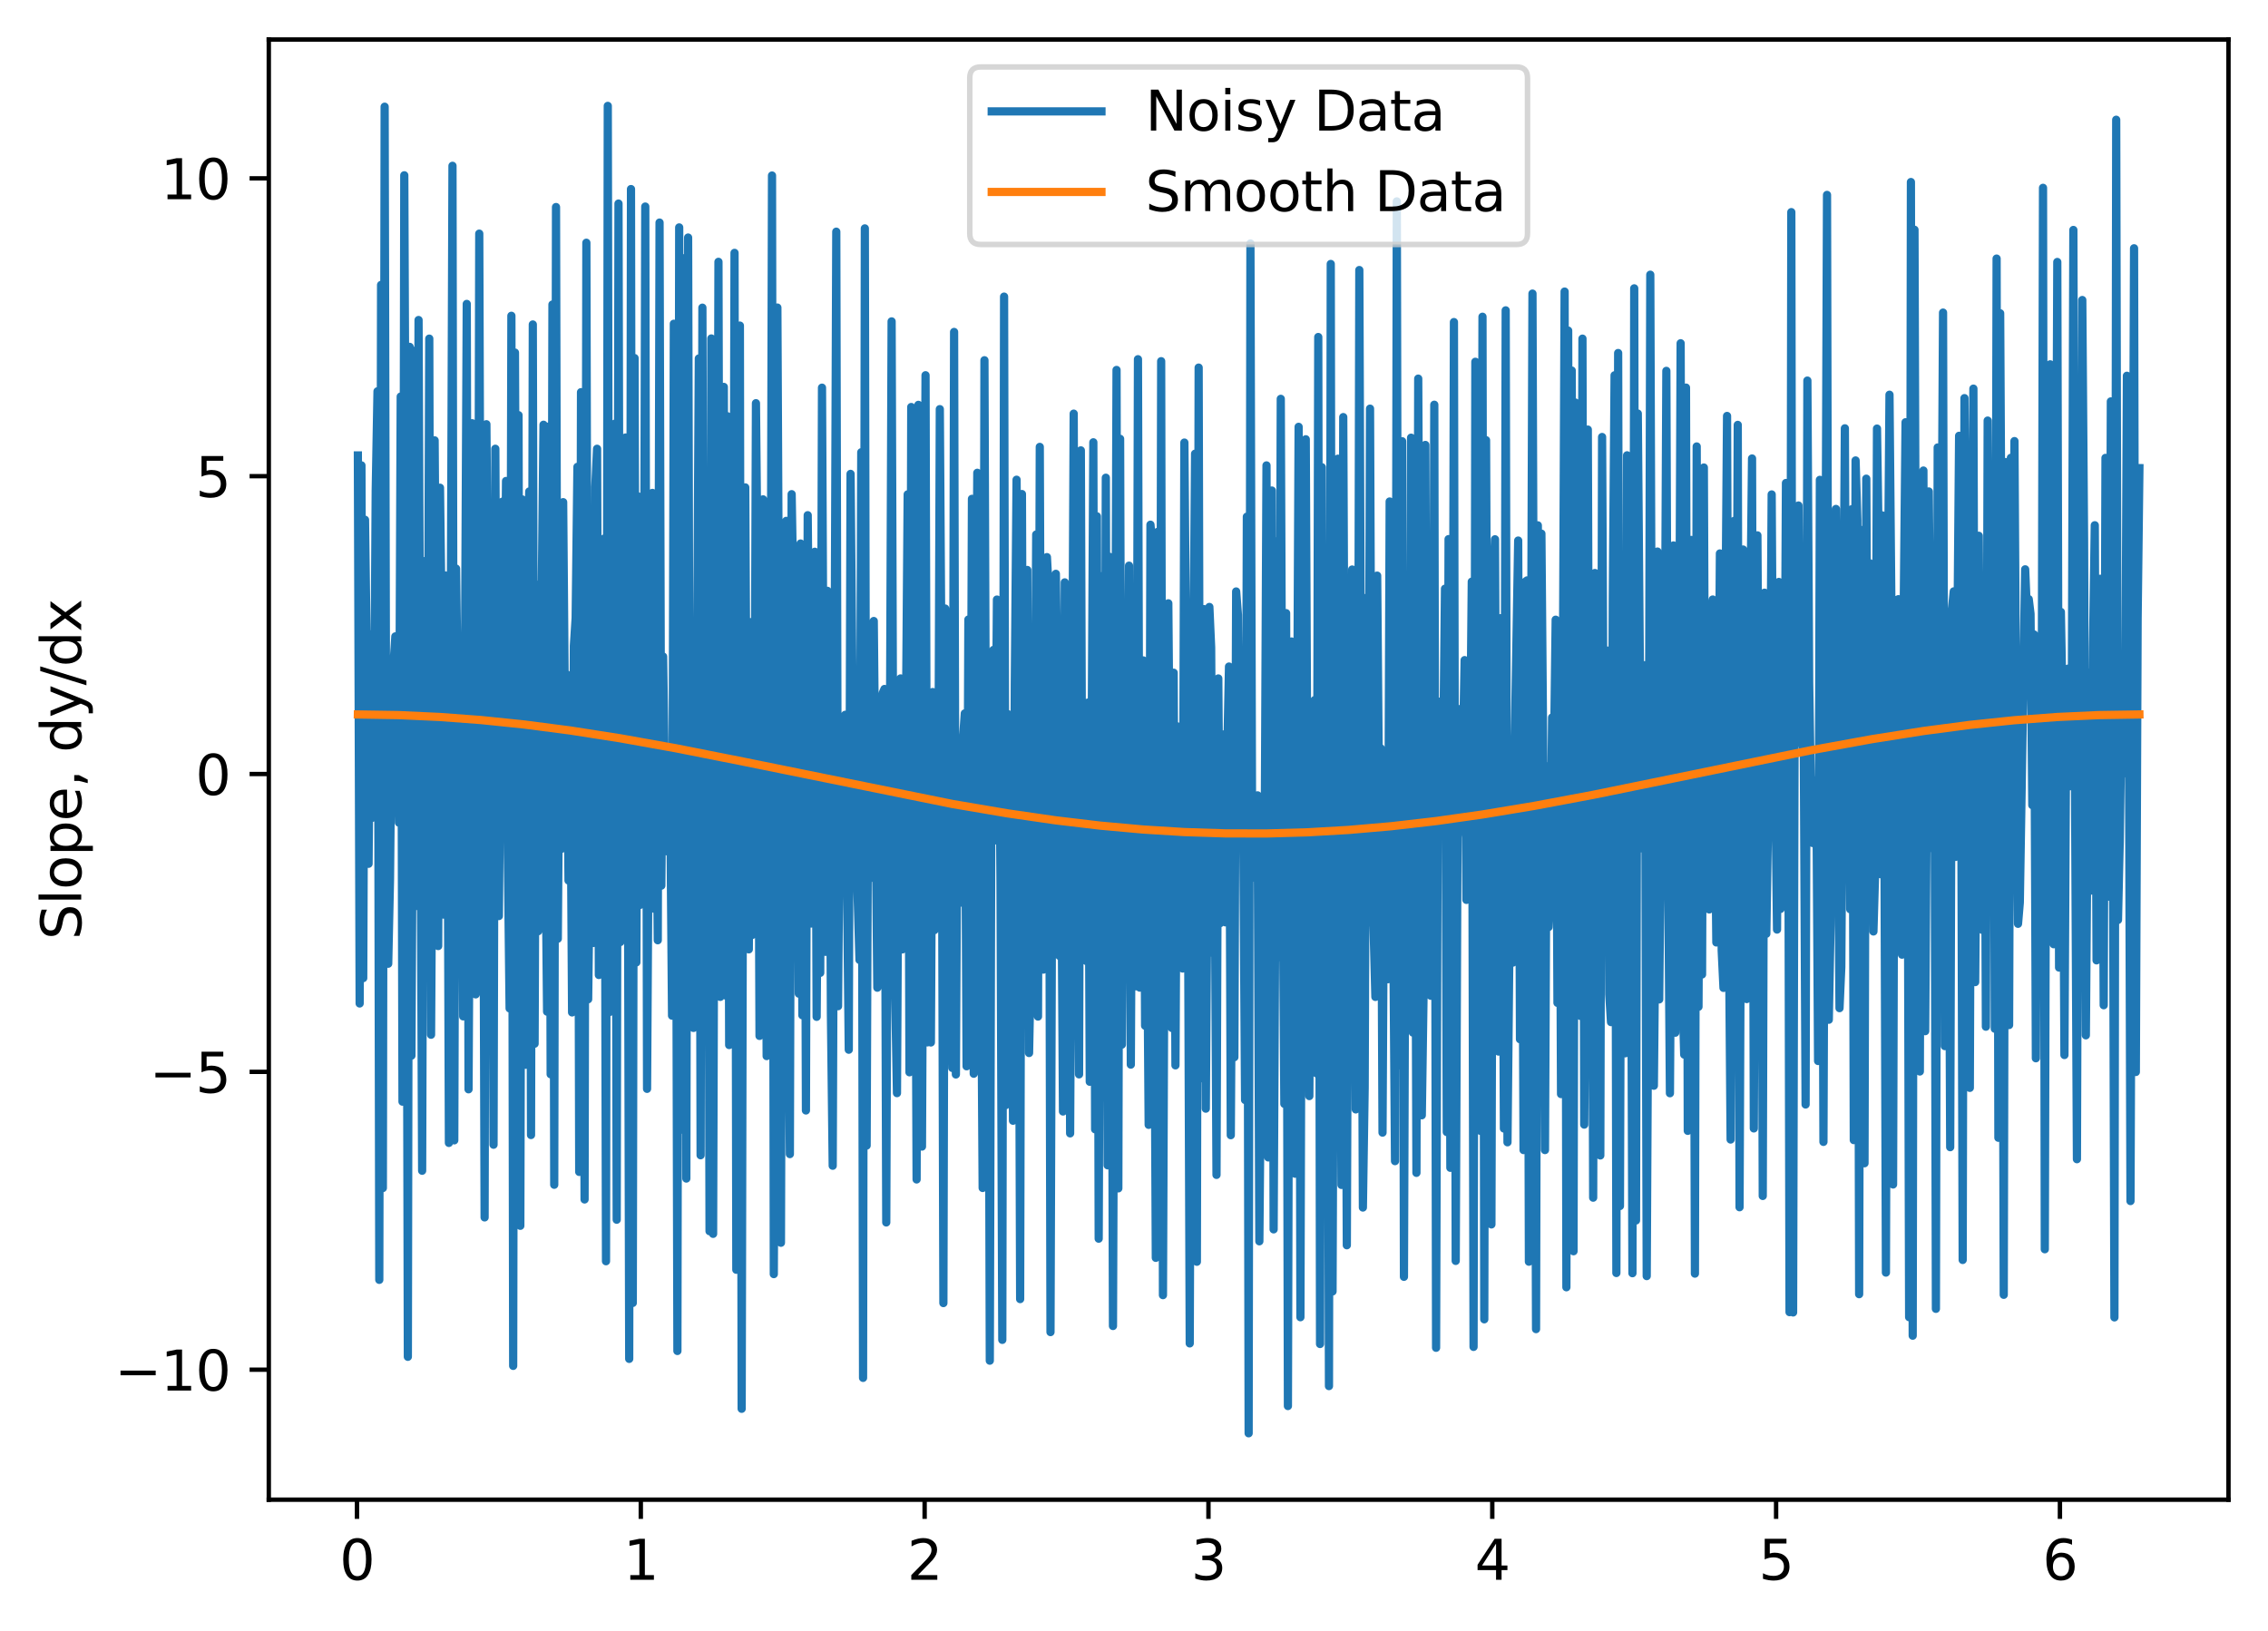 <?xml version="1.0" encoding="utf-8" standalone="no"?>
<!DOCTYPE svg PUBLIC "-//W3C//DTD SVG 1.1//EN"
  "http://www.w3.org/Graphics/SVG/1.1/DTD/svg11.dtd">
<svg xmlns:xlink="http://www.w3.org/1999/xlink" width="413.303pt" height="297.19pt" viewBox="0 0 413.303 297.19" xmlns="http://www.w3.org/2000/svg" version="1.1">
 <defs>
  <style type="text/css">*{stroke-linejoin: round; stroke-linecap: butt}</style>
 </defs>
 <g id="figure_1">
  <g id="patch_1">
   <path d="M 0 297.19 
L 413.303 297.19 
L 413.303 0 
L 0 0 
z
" style="fill: #ffffff"/>
  </g>
  <g id="axes_1">
   <g id="patch_2">
    <path d="M 48.983 273.312 
L 406.103 273.312 
L 406.103 7.2 
L 48.983 7.2 
z
" style="fill: #ffffff"/>
   </g>
   <g id="matplotlib.axis_1">
    <g id="xtick_1">
     <g id="line2d_1">
      <defs>
       <path id="mfa4e89a257" d="M 0 0 
L 0 3.5 
" style="stroke: #000000; stroke-width: 0.8"/>
      </defs>
      <g>
       <use xlink:href="#mfa4e89a257" x="65.053" y="273.312" style="stroke: #000000; stroke-width: 0.8"/>
      </g>
     </g>
     <g id="text_1">
      <!-- 0 -->
      <g transform="translate(61.872 287.91) scale(0.1 -0.1)">
       <defs>
        <path id="DejaVuSans-30" d="M 2034 4250 
Q 1547 4250 1301 3770 
Q 1056 3291 1056 2328 
Q 1056 1369 1301 889 
Q 1547 409 2034 409 
Q 2525 409 2770 889 
Q 3016 1369 3016 2328 
Q 3016 3291 2770 3770 
Q 2525 4250 2034 4250 
z
M 2034 4750 
Q 2819 4750 3233 4129 
Q 3647 3509 3647 2328 
Q 3647 1150 3233 529 
Q 2819 -91 2034 -91 
Q 1250 -91 836 529 
Q 422 1150 422 2328 
Q 422 3509 836 4129 
Q 1250 4750 2034 4750 
z
" transform="scale(0.016)"/>
       </defs>
       <use xlink:href="#DejaVuSans-30"/>
      </g>
     </g>
    </g>
    <g id="xtick_2">
     <g id="line2d_2">
      <g>
       <use xlink:href="#mfa4e89a257" x="116.775" y="273.312" style="stroke: #000000; stroke-width: 0.8"/>
      </g>
     </g>
     <g id="text_2">
      <!-- 1 -->
      <g transform="translate(113.594 287.91) scale(0.1 -0.1)">
       <defs>
        <path id="DejaVuSans-31" d="M 794 531 
L 1825 531 
L 1825 4091 
L 703 3866 
L 703 4441 
L 1819 4666 
L 2450 4666 
L 2450 531 
L 3481 531 
L 3481 0 
L 794 0 
L 794 531 
z
" transform="scale(0.016)"/>
       </defs>
       <use xlink:href="#DejaVuSans-31"/>
      </g>
     </g>
    </g>
    <g id="xtick_3">
     <g id="line2d_3">
      <g>
       <use xlink:href="#mfa4e89a257" x="168.497" y="273.312" style="stroke: #000000; stroke-width: 0.8"/>
      </g>
     </g>
     <g id="text_3">
      <!-- 2 -->
      <g transform="translate(165.316 287.91) scale(0.1 -0.1)">
       <defs>
        <path id="DejaVuSans-32" d="M 1228 531 
L 3431 531 
L 3431 0 
L 469 0 
L 469 531 
Q 828 903 1448 1529 
Q 2069 2156 2228 2338 
Q 2531 2678 2651 2914 
Q 2772 3150 2772 3378 
Q 2772 3750 2511 3984 
Q 2250 4219 1831 4219 
Q 1534 4219 1204 4116 
Q 875 4013 500 3803 
L 500 4441 
Q 881 4594 1212 4672 
Q 1544 4750 1819 4750 
Q 2544 4750 2975 4387 
Q 3406 4025 3406 3419 
Q 3406 3131 3298 2873 
Q 3191 2616 2906 2266 
Q 2828 2175 2409 1742 
Q 1991 1309 1228 531 
z
" transform="scale(0.016)"/>
       </defs>
       <use xlink:href="#DejaVuSans-32"/>
      </g>
     </g>
    </g>
    <g id="xtick_4">
     <g id="line2d_4">
      <g>
       <use xlink:href="#mfa4e89a257" x="220.219" y="273.312" style="stroke: #000000; stroke-width: 0.8"/>
      </g>
     </g>
     <g id="text_4">
      <!-- 3 -->
      <g transform="translate(217.038 287.91) scale(0.1 -0.1)">
       <defs>
        <path id="DejaVuSans-33" d="M 2597 2516 
Q 3050 2419 3304 2112 
Q 3559 1806 3559 1356 
Q 3559 666 3084 287 
Q 2609 -91 1734 -91 
Q 1441 -91 1130 -33 
Q 819 25 488 141 
L 488 750 
Q 750 597 1062 519 
Q 1375 441 1716 441 
Q 2309 441 2620 675 
Q 2931 909 2931 1356 
Q 2931 1769 2642 2001 
Q 2353 2234 1838 2234 
L 1294 2234 
L 1294 2753 
L 1863 2753 
Q 2328 2753 2575 2939 
Q 2822 3125 2822 3475 
Q 2822 3834 2567 4026 
Q 2313 4219 1838 4219 
Q 1578 4219 1281 4162 
Q 984 4106 628 3988 
L 628 4550 
Q 988 4650 1302 4700 
Q 1616 4750 1894 4750 
Q 2613 4750 3031 4423 
Q 3450 4097 3450 3541 
Q 3450 3153 3228 2886 
Q 3006 2619 2597 2516 
z
" transform="scale(0.016)"/>
       </defs>
       <use xlink:href="#DejaVuSans-33"/>
      </g>
     </g>
    </g>
    <g id="xtick_5">
     <g id="line2d_5">
      <g>
       <use xlink:href="#mfa4e89a257" x="271.941" y="273.312" style="stroke: #000000; stroke-width: 0.8"/>
      </g>
     </g>
     <g id="text_5">
      <!-- 4 -->
      <g transform="translate(268.76 287.91) scale(0.1 -0.1)">
       <defs>
        <path id="DejaVuSans-34" d="M 2419 4116 
L 825 1625 
L 2419 1625 
L 2419 4116 
z
M 2253 4666 
L 3047 4666 
L 3047 1625 
L 3713 1625 
L 3713 1100 
L 3047 1100 
L 3047 0 
L 2419 0 
L 2419 1100 
L 313 1100 
L 313 1709 
L 2253 4666 
z
" transform="scale(0.016)"/>
       </defs>
       <use xlink:href="#DejaVuSans-34"/>
      </g>
     </g>
    </g>
    <g id="xtick_6">
     <g id="line2d_6">
      <g>
       <use xlink:href="#mfa4e89a257" x="323.664" y="273.312" style="stroke: #000000; stroke-width: 0.8"/>
      </g>
     </g>
     <g id="text_6">
      <!-- 5 -->
      <g transform="translate(320.482 287.91) scale(0.1 -0.1)">
       <defs>
        <path id="DejaVuSans-35" d="M 691 4666 
L 3169 4666 
L 3169 4134 
L 1269 4134 
L 1269 2991 
Q 1406 3038 1543 3061 
Q 1681 3084 1819 3084 
Q 2600 3084 3056 2656 
Q 3513 2228 3513 1497 
Q 3513 744 3044 326 
Q 2575 -91 1722 -91 
Q 1428 -91 1123 -41 
Q 819 9 494 109 
L 494 744 
Q 775 591 1075 516 
Q 1375 441 1709 441 
Q 2250 441 2565 725 
Q 2881 1009 2881 1497 
Q 2881 1984 2565 2268 
Q 2250 2553 1709 2553 
Q 1456 2553 1204 2497 
Q 953 2441 691 2322 
L 691 4666 
z
" transform="scale(0.016)"/>
       </defs>
       <use xlink:href="#DejaVuSans-35"/>
      </g>
     </g>
    </g>
    <g id="xtick_7">
     <g id="line2d_7">
      <g>
       <use xlink:href="#mfa4e89a257" x="375.386" y="273.312" style="stroke: #000000; stroke-width: 0.8"/>
      </g>
     </g>
     <g id="text_7">
      <!-- 6 -->
      <g transform="translate(372.205 287.91) scale(0.1 -0.1)">
       <defs>
        <path id="DejaVuSans-36" d="M 2113 2584 
Q 1688 2584 1439 2293 
Q 1191 2003 1191 1497 
Q 1191 994 1439 701 
Q 1688 409 2113 409 
Q 2538 409 2786 701 
Q 3034 994 3034 1497 
Q 3034 2003 2786 2293 
Q 2538 2584 2113 2584 
z
M 3366 4563 
L 3366 3988 
Q 3128 4100 2886 4159 
Q 2644 4219 2406 4219 
Q 1781 4219 1451 3797 
Q 1122 3375 1075 2522 
Q 1259 2794 1537 2939 
Q 1816 3084 2150 3084 
Q 2853 3084 3261 2657 
Q 3669 2231 3669 1497 
Q 3669 778 3244 343 
Q 2819 -91 2113 -91 
Q 1303 -91 875 529 
Q 447 1150 447 2328 
Q 447 3434 972 4092 
Q 1497 4750 2381 4750 
Q 2619 4750 2861 4703 
Q 3103 4656 3366 4563 
z
" transform="scale(0.016)"/>
       </defs>
       <use xlink:href="#DejaVuSans-36"/>
      </g>
     </g>
    </g>
   </g>
   <g id="matplotlib.axis_2">
    <g id="ytick_1">
     <g id="line2d_8">
      <defs>
       <path id="m3ea6af0578" d="M 0 0 
L -3.5 0 
" style="stroke: #000000; stroke-width: 0.8"/>
      </defs>
      <g>
       <use xlink:href="#m3ea6af0578" x="48.983" y="249.625" style="stroke: #000000; stroke-width: 0.8"/>
      </g>
     </g>
     <g id="text_8">
      <!-- −10 -->
      <g transform="translate(20.878 253.425) scale(0.1 -0.1)">
       <defs>
        <path id="DejaVuSans-2212" d="M 678 2272 
L 4684 2272 
L 4684 1741 
L 678 1741 
L 678 2272 
z
" transform="scale(0.016)"/>
       </defs>
       <use xlink:href="#DejaVuSans-2212"/>
       <use xlink:href="#DejaVuSans-31" x="83.789"/>
       <use xlink:href="#DejaVuSans-30" x="147.412"/>
      </g>
     </g>
    </g>
    <g id="ytick_2">
     <g id="line2d_9">
      <g>
       <use xlink:href="#m3ea6af0578" x="48.983" y="195.345" style="stroke: #000000; stroke-width: 0.8"/>
      </g>
     </g>
     <g id="text_9">
      <!-- −5 -->
      <g transform="translate(27.241 199.144) scale(0.1 -0.1)">
       <use xlink:href="#DejaVuSans-2212"/>
       <use xlink:href="#DejaVuSans-35" x="83.789"/>
      </g>
     </g>
    </g>
    <g id="ytick_3">
     <g id="line2d_10">
      <g>
       <use xlink:href="#m3ea6af0578" x="48.983" y="141.064" style="stroke: #000000; stroke-width: 0.8"/>
      </g>
     </g>
     <g id="text_10">
      <!-- 0 -->
      <g transform="translate(35.62 144.863) scale(0.1 -0.1)">
       <use xlink:href="#DejaVuSans-30"/>
      </g>
     </g>
    </g>
    <g id="ytick_4">
     <g id="line2d_11">
      <g>
       <use xlink:href="#m3ea6af0578" x="48.983" y="86.783" style="stroke: #000000; stroke-width: 0.8"/>
      </g>
     </g>
     <g id="text_11">
      <!-- 5 -->
      <g transform="translate(35.62 90.582) scale(0.1 -0.1)">
       <use xlink:href="#DejaVuSans-35"/>
      </g>
     </g>
    </g>
    <g id="ytick_5">
     <g id="line2d_12">
      <g>
       <use xlink:href="#m3ea6af0578" x="48.983" y="32.502" style="stroke: #000000; stroke-width: 0.8"/>
      </g>
     </g>
     <g id="text_12">
      <!-- 10 -->
      <g transform="translate(29.258 36.302) scale(0.1 -0.1)">
       <use xlink:href="#DejaVuSans-31"/>
       <use xlink:href="#DejaVuSans-30" x="63.623"/>
      </g>
     </g>
    </g>
    <g id="text_13">
     <!-- Slope, dy/dx -->
     <g transform="translate(14.798 171.259) rotate(-90) scale(0.1 -0.1)">
      <defs>
       <path id="DejaVuSans-53" d="M 3425 4513 
L 3425 3897 
Q 3066 4069 2747 4153 
Q 2428 4238 2131 4238 
Q 1616 4238 1336 4038 
Q 1056 3838 1056 3469 
Q 1056 3159 1242 3001 
Q 1428 2844 1947 2747 
L 2328 2669 
Q 3034 2534 3370 2195 
Q 3706 1856 3706 1288 
Q 3706 609 3251 259 
Q 2797 -91 1919 -91 
Q 1588 -91 1214 -16 
Q 841 59 441 206 
L 441 856 
Q 825 641 1194 531 
Q 1563 422 1919 422 
Q 2459 422 2753 634 
Q 3047 847 3047 1241 
Q 3047 1584 2836 1778 
Q 2625 1972 2144 2069 
L 1759 2144 
Q 1053 2284 737 2584 
Q 422 2884 422 3419 
Q 422 4038 858 4394 
Q 1294 4750 2059 4750 
Q 2388 4750 2728 4690 
Q 3069 4631 3425 4513 
z
" transform="scale(0.016)"/>
       <path id="DejaVuSans-6c" d="M 603 4863 
L 1178 4863 
L 1178 0 
L 603 0 
L 603 4863 
z
" transform="scale(0.016)"/>
       <path id="DejaVuSans-6f" d="M 1959 3097 
Q 1497 3097 1228 2736 
Q 959 2375 959 1747 
Q 959 1119 1226 758 
Q 1494 397 1959 397 
Q 2419 397 2687 759 
Q 2956 1122 2956 1747 
Q 2956 2369 2687 2733 
Q 2419 3097 1959 3097 
z
M 1959 3584 
Q 2709 3584 3137 3096 
Q 3566 2609 3566 1747 
Q 3566 888 3137 398 
Q 2709 -91 1959 -91 
Q 1206 -91 779 398 
Q 353 888 353 1747 
Q 353 2609 779 3096 
Q 1206 3584 1959 3584 
z
" transform="scale(0.016)"/>
       <path id="DejaVuSans-70" d="M 1159 525 
L 1159 -1331 
L 581 -1331 
L 581 3500 
L 1159 3500 
L 1159 2969 
Q 1341 3281 1617 3432 
Q 1894 3584 2278 3584 
Q 2916 3584 3314 3078 
Q 3713 2572 3713 1747 
Q 3713 922 3314 415 
Q 2916 -91 2278 -91 
Q 1894 -91 1617 61 
Q 1341 213 1159 525 
z
M 3116 1747 
Q 3116 2381 2855 2742 
Q 2594 3103 2138 3103 
Q 1681 3103 1420 2742 
Q 1159 2381 1159 1747 
Q 1159 1113 1420 752 
Q 1681 391 2138 391 
Q 2594 391 2855 752 
Q 3116 1113 3116 1747 
z
" transform="scale(0.016)"/>
       <path id="DejaVuSans-65" d="M 3597 1894 
L 3597 1613 
L 953 1613 
Q 991 1019 1311 708 
Q 1631 397 2203 397 
Q 2534 397 2845 478 
Q 3156 559 3463 722 
L 3463 178 
Q 3153 47 2828 -22 
Q 2503 -91 2169 -91 
Q 1331 -91 842 396 
Q 353 884 353 1716 
Q 353 2575 817 3079 
Q 1281 3584 2069 3584 
Q 2775 3584 3186 3129 
Q 3597 2675 3597 1894 
z
M 3022 2063 
Q 3016 2534 2758 2815 
Q 2500 3097 2075 3097 
Q 1594 3097 1305 2825 
Q 1016 2553 972 2059 
L 3022 2063 
z
" transform="scale(0.016)"/>
       <path id="DejaVuSans-2c" d="M 750 794 
L 1409 794 
L 1409 256 
L 897 -744 
L 494 -744 
L 750 256 
L 750 794 
z
" transform="scale(0.016)"/>
       <path id="DejaVuSans-20" transform="scale(0.016)"/>
       <path id="DejaVuSans-64" d="M 2906 2969 
L 2906 4863 
L 3481 4863 
L 3481 0 
L 2906 0 
L 2906 525 
Q 2725 213 2448 61 
Q 2172 -91 1784 -91 
Q 1150 -91 751 415 
Q 353 922 353 1747 
Q 353 2572 751 3078 
Q 1150 3584 1784 3584 
Q 2172 3584 2448 3432 
Q 2725 3281 2906 2969 
z
M 947 1747 
Q 947 1113 1208 752 
Q 1469 391 1925 391 
Q 2381 391 2643 752 
Q 2906 1113 2906 1747 
Q 2906 2381 2643 2742 
Q 2381 3103 1925 3103 
Q 1469 3103 1208 2742 
Q 947 2381 947 1747 
z
" transform="scale(0.016)"/>
       <path id="DejaVuSans-79" d="M 2059 -325 
Q 1816 -950 1584 -1140 
Q 1353 -1331 966 -1331 
L 506 -1331 
L 506 -850 
L 844 -850 
Q 1081 -850 1212 -737 
Q 1344 -625 1503 -206 
L 1606 56 
L 191 3500 
L 800 3500 
L 1894 763 
L 2988 3500 
L 3597 3500 
L 2059 -325 
z
" transform="scale(0.016)"/>
       <path id="DejaVuSans-2f" d="M 1625 4666 
L 2156 4666 
L 531 -594 
L 0 -594 
L 1625 4666 
z
" transform="scale(0.016)"/>
       <path id="DejaVuSans-78" d="M 3513 3500 
L 2247 1797 
L 3578 0 
L 2900 0 
L 1881 1375 
L 863 0 
L 184 0 
L 1544 1831 
L 300 3500 
L 978 3500 
L 1906 2253 
L 2834 3500 
L 3513 3500 
z
" transform="scale(0.016)"/>
      </defs>
      <use xlink:href="#DejaVuSans-53"/>
      <use xlink:href="#DejaVuSans-6c" x="63.477"/>
      <use xlink:href="#DejaVuSans-6f" x="91.26"/>
      <use xlink:href="#DejaVuSans-70" x="152.441"/>
      <use xlink:href="#DejaVuSans-65" x="215.918"/>
      <use xlink:href="#DejaVuSans-2c" x="277.441"/>
      <use xlink:href="#DejaVuSans-20" x="309.229"/>
      <use xlink:href="#DejaVuSans-64" x="341.016"/>
      <use xlink:href="#DejaVuSans-79" x="404.492"/>
      <use xlink:href="#DejaVuSans-2f" x="463.672"/>
      <use xlink:href="#DejaVuSans-64" x="497.363"/>
      <use xlink:href="#DejaVuSans-78" x="560.84"/>
     </g>
    </g>
   </g>
   <g id="line2d_13">
    <path d="M 65.216 83.002 
L 65.541 182.881 
L 65.866 84.813 
L 66.191 178.261 
L 66.517 94.729 
L 66.842 119.676 
L 67.167 157.424 
L 67.493 115.624 
L 67.818 149.056 
L 68.143 138.266 
L 68.469 89.479 
L 68.794 71.313 
L 69.119 233.25 
L 69.445 51.924 
L 69.77 216.519 
L 70.095 19.445 
L 70.42 162.719 
L 70.746 175.637 
L 71.071 160.264 
L 71.396 126.052 
L 72.047 115.98 
L 72.372 128.2 
L 72.698 149.928 
L 73.023 72.269 
L 73.348 200.773 
L 73.673 31.945 
L 73.999 111.01 
L 74.324 247.275 
L 74.649 63.211 
L 74.975 192.396 
L 75.625 63.917 
L 75.951 165.119 
L 76.276 58.322 
L 76.927 213.365 
L 77.252 102.267 
L 77.577 147.198 
L 77.902 149.641 
L 78.228 61.712 
L 78.553 188.581 
L 79.204 80.256 
L 79.854 172.416 
L 80.18 88.885 
L 80.505 115.598 
L 80.83 166.683 
L 81.155 104.883 
L 81.481 117.831 
L 81.806 208.294 
L 82.457 30.217 
L 82.782 207.827 
L 83.107 103.62 
L 83.433 128.524 
L 83.758 125.538 
L 84.083 119.231 
L 84.409 185.231 
L 85.059 55.388 
L 85.384 198.523 
L 86.035 77.131 
L 86.36 118.524 
L 86.686 181.222 
L 87.011 178.907 
L 87.336 42.579 
L 87.662 141.833 
L 87.987 123.109 
L 88.312 221.87 
L 88.638 77.316 
L 88.963 120.354 
L 89.288 104.412 
L 89.613 120.666 
L 89.939 208.623 
L 90.264 81.784 
L 90.589 150.793 
L 90.915 166.949 
L 91.565 91.42 
L 91.891 122.078 
L 92.216 87.658 
L 92.541 155.672 
L 92.866 183.78 
L 93.192 57.552 
L 93.517 248.931 
L 93.842 64.258 
L 94.168 146.168 
L 94.493 75.66 
L 94.818 223.399 
L 95.144 91.008 
L 95.469 110.316 
L 95.794 194.047 
L 96.12 109.058 
L 96.445 89.571 
L 96.77 206.858 
L 97.095 59.136 
L 97.421 190.215 
L 97.746 106.539 
L 98.071 169.715 
L 99.047 77.408 
L 99.373 151.403 
L 99.698 184.372 
L 100.023 77.726 
L 100.348 195.785 
L 100.674 55.497 
L 100.999 215.92 
L 101.324 37.731 
L 101.65 171.081 
L 101.975 127.629 
L 102.3 154.717 
L 102.626 91.521 
L 102.951 130.9 
L 103.276 122.914 
L 103.602 160.468 
L 103.927 134.379 
L 104.252 184.511 
L 104.577 117.71 
L 104.903 112.617 
L 105.228 85.083 
L 105.553 213.577 
L 105.879 71.474 
L 106.204 110.394 
L 106.529 218.597 
L 106.855 44.239 
L 107.18 182.115 
L 107.831 129.855 
L 108.156 171.846 
L 108.481 88.738 
L 108.806 81.786 
L 109.132 177.689 
L 109.457 111.499 
L 109.782 160.987 
L 110.108 98.143 
L 110.433 229.858 
L 110.758 19.296 
L 111.084 184.439 
L 111.409 132.623 
L 111.734 164.255 
L 112.059 77.215 
L 112.385 222.29 
L 112.71 37.1 
L 113.035 171.688 
L 113.361 170.549 
L 114.011 79.731 
L 114.337 115.675 
L 114.662 247.653 
L 114.987 34.455 
L 115.313 237.458 
L 115.638 65.257 
L 115.963 175.397 
L 116.288 90.465 
L 116.614 164.932 
L 117.264 152.709 
L 117.59 37.645 
L 117.915 198.44 
L 118.24 144.732 
L 118.566 127.701 
L 118.891 89.836 
L 119.216 165.617 
L 119.542 133.068 
L 119.867 171.359 
L 120.192 40.563 
L 120.517 161.408 
L 120.843 119.654 
L 121.168 142.187 
L 121.493 155.139 
L 121.819 145.999 
L 122.144 146.716 
L 122.469 185.1 
L 122.795 59.004 
L 123.12 116.03 
L 123.445 246.214 
L 123.77 41.445 
L 124.096 205.902 
L 124.421 151.661 
L 124.746 47.049 
L 125.072 214.788 
L 125.397 43.293 
L 125.722 165.296 
L 126.048 147.157 
L 126.373 187.338 
L 126.698 161.551 
L 127.024 122.442 
L 127.349 65.33 
L 127.674 210.541 
L 127.999 56.074 
L 128.325 174.107 
L 128.65 122.337 
L 128.975 94.888 
L 129.301 224.383 
L 129.626 61.685 
L 129.951 224.867 
L 130.277 119.749 
L 130.602 175.233 
L 130.927 47.717 
L 131.252 181.68 
L 131.578 157.489 
L 131.903 70.514 
L 132.228 181.425 
L 132.554 75.858 
L 132.879 190.457 
L 133.204 152.41 
L 133.53 170.759 
L 133.855 46.084 
L 134.18 231.411 
L 134.506 114.184 
L 134.831 59.34 
L 135.156 256.751 
L 135.481 111.703 
L 135.807 88.827 
L 136.132 150.872 
L 136.457 173.018 
L 136.783 113.382 
L 137.108 170.38 
L 137.433 159.465 
L 137.759 73.483 
L 138.084 107.686 
L 138.409 188.794 
L 138.735 188.167 
L 139.06 91.007 
L 139.385 112.329 
L 139.71 192.469 
L 140.036 153.041 
L 140.361 153.441 
L 140.686 31.987 
L 141.012 232.205 
L 141.337 157.66 
L 141.662 56.054 
L 141.988 123.701 
L 142.313 226.491 
L 142.638 111.546 
L 142.963 125.271 
L 143.289 94.928 
L 143.614 167.875 
L 143.939 210.332 
L 144.265 90.063 
L 144.59 109.63 
L 144.915 147.887 
L 145.241 120.429 
L 145.566 181.086 
L 145.891 99.057 
L 146.217 185.027 
L 146.542 100.734 
L 146.867 202.381 
L 147.192 93.894 
L 147.843 168.308 
L 148.168 160.252 
L 148.494 100.557 
L 148.819 185.315 
L 149.144 138.478 
L 149.47 177.305 
L 149.795 70.652 
L 150.12 137.54 
L 150.445 173.472 
L 150.771 107.672 
L 151.096 118.333 
L 151.421 184.77 
L 151.747 212.456 
L 152.397 42.225 
L 152.723 183.378 
L 153.048 141.467 
L 153.373 133.211 
L 153.699 136.168 
L 154.024 130.272 
L 154.674 191.308 
L 155 86.365 
L 155.325 122.489 
L 155.65 131.36 
L 155.976 152.58 
L 156.626 174.938 
L 156.952 82.424 
L 157.277 251.115 
L 157.602 41.624 
L 157.928 208.777 
L 158.253 124.622 
L 158.578 160.048 
L 158.903 128.054 
L 159.229 113.179 
L 159.879 180.006 
L 160.205 141.687 
L 160.53 150.346 
L 160.855 126.342 
L 161.181 125.566 
L 161.506 222.789 
L 161.831 127.874 
L 162.156 139.876 
L 162.482 58.573 
L 162.807 153.388 
L 163.132 181.28 
L 163.458 199.221 
L 163.783 137.471 
L 164.108 123.644 
L 164.434 173.03 
L 164.759 133.102 
L 165.084 132.731 
L 165.41 90.096 
L 165.735 195.422 
L 166.06 74.177 
L 166.385 176.127 
L 166.711 135.444 
L 167.036 214.95 
L 167.361 73.787 
L 167.687 157.082 
L 168.012 208.961 
L 168.663 68.389 
L 168.988 189.972 
L 169.313 136.93 
L 169.638 189.987 
L 169.964 126.121 
L 170.289 169.515 
L 170.614 137.898 
L 170.94 163.003 
L 171.265 74.564 
L 171.59 126.015 
L 171.916 237.486 
L 172.241 110.905 
L 172.566 127.773 
L 172.892 129.028 
L 173.217 178.87 
L 173.542 194.634 
L 173.867 60.497 
L 174.193 195.819 
L 174.518 137.486 
L 174.843 145.86 
L 175.169 164.495 
L 175.494 134.627 
L 175.819 130.014 
L 176.145 194.327 
L 176.47 112.911 
L 176.795 173.812 
L 177.121 90.913 
L 177.446 195.684 
L 178.096 86.165 
L 178.422 137.121 
L 178.747 167.462 
L 179.072 216.505 
L 179.398 65.655 
L 179.723 157.778 
L 180.048 132.764 
L 180.374 247.981 
L 180.699 130.112 
L 181.024 118.453 
L 181.349 153.162 
L 181.675 109.268 
L 182 116.564 
L 182.325 160.866 
L 182.651 244.187 
L 182.976 54.059 
L 183.301 201.4 
L 183.627 130.114 
L 183.952 146.253 
L 184.277 143.837 
L 184.603 204.251 
L 184.928 124.642 
L 185.253 87.429 
L 185.578 140.166 
L 185.904 236.758 
L 186.229 90.039 
L 186.554 181.772 
L 187.205 103.878 
L 187.53 191.91 
L 188.181 157.97 
L 188.506 155.905 
L 188.831 97.413 
L 189.157 185.267 
L 189.482 81.445 
L 189.807 170.891 
L 190.133 176.71 
L 190.458 173.822 
L 190.783 101.533 
L 191.109 107.672 
L 191.434 242.772 
L 191.759 148.98 
L 192.085 141.763 
L 192.41 104.577 
L 192.735 127.859 
L 193.06 174.208 
L 193.386 152.683 
L 193.711 202.567 
L 194.036 106.134 
L 194.362 176.722 
L 194.687 124.359 
L 195.012 206.554 
L 195.663 75.385 
L 195.988 172.667 
L 196.314 146.88 
L 196.639 195.8 
L 196.964 82.081 
L 197.289 173.971 
L 197.615 146.287 
L 197.94 175.129 
L 198.265 128.04 
L 198.591 197.147 
L 199.241 80.61 
L 199.567 205.813 
L 199.892 94.092 
L 200.217 225.747 
L 200.542 138.912 
L 200.868 104.983 
L 201.193 200.055 
L 201.518 87.063 
L 201.844 212.371 
L 202.169 101.468 
L 202.494 133.972 
L 202.82 241.662 
L 203.47 67.422 
L 203.796 216.579 
L 204.121 79.979 
L 204.446 190.379 
L 204.771 140.211 
L 205.097 175.501 
L 205.422 151.009 
L 205.747 103.092 
L 206.073 194.025 
L 206.398 127.839 
L 206.723 174.659 
L 207.049 179.753 
L 207.374 65.467 
L 207.699 179.991 
L 208.025 140.528 
L 208.35 120.361 
L 208.675 186.942 
L 209 161.882 
L 209.326 205 
L 209.651 95.626 
L 209.976 99.424 
L 210.627 229.239 
L 210.952 96.938 
L 211.278 223.411 
L 211.603 65.825 
L 211.928 236.037 
L 212.253 155.209 
L 212.904 109.952 
L 213.555 187.351 
L 213.88 122.601 
L 214.205 194.16 
L 214.531 132.372 
L 214.856 161.009 
L 215.181 158.316 
L 215.507 176.509 
L 215.832 80.658 
L 216.482 159.626 
L 216.808 244.834 
L 217.133 147.832 
L 217.458 122.386 
L 217.784 82.689 
L 218.109 229.953 
L 218.434 66.995 
L 218.76 196.526 
L 219.085 168.412 
L 219.41 111.011 
L 219.735 202.05 
L 220.386 110.616 
L 220.711 117.991 
L 221.037 173.688 
L 221.362 156.183 
L 221.687 214.122 
L 222.013 123.648 
L 222.338 168.255 
L 222.663 137.785 
L 222.989 133.848 
L 223.314 168.096 
L 223.639 137.818 
L 223.964 121.479 
L 224.29 206.89 
L 224.615 153.871 
L 224.94 192.674 
L 225.266 107.794 
L 225.591 112.067 
L 225.916 146.083 
L 226.242 138.373 
L 226.567 152.84 
L 226.892 200.472 
L 227.218 94.165 
L 227.543 261.216 
L 227.868 44.37 
L 228.193 160.002 
L 228.519 150.425 
L 228.844 150.974 
L 229.169 144.954 
L 229.495 226.224 
L 230.145 150.49 
L 230.471 152.796 
L 230.796 84.821 
L 231.121 210.938 
L 231.772 89.399 
L 232.097 224.049 
L 232.748 98.631 
L 233.073 174.439 
L 233.398 72.688 
L 233.724 155.239 
L 234.049 201.18 
L 234.374 111.744 
L 234.7 256.246 
L 235.025 135.121 
L 235.35 116.914 
L 235.675 117.472 
L 236.001 213.907 
L 236.651 77.789 
L 236.977 240.06 
L 237.302 129.451 
L 237.627 166.045 
L 237.953 80.057 
L 238.278 152.458 
L 238.603 199.757 
L 238.928 146.053 
L 239.254 156.282 
L 239.579 127.583 
L 239.904 195.617 
L 240.23 61.418 
L 240.555 244.942 
L 240.88 85.145 
L 241.206 185.49 
L 241.531 126.613 
L 241.856 128.723 
L 242.182 252.611 
L 242.507 48.106 
L 242.832 235.366 
L 243.157 149.701 
L 243.483 143.357 
L 243.808 83.599 
L 244.459 215.95 
L 244.784 76.015 
L 245.435 226.944 
L 245.76 137.189 
L 246.085 178.326 
L 246.411 103.793 
L 246.736 121.435 
L 247.061 202.186 
L 247.386 186.476 
L 247.712 49.213 
L 248.362 220.069 
L 248.688 198.138 
L 249.013 108.945 
L 249.338 168.113 
L 249.664 74.474 
L 249.989 156.834 
L 250.639 181.687 
L 250.965 104.908 
L 251.29 143.626 
L 251.615 136.373 
L 251.941 206.418 
L 252.266 145.117 
L 252.591 149.738 
L 252.917 178.465 
L 253.242 91.397 
L 253.567 165.808 
L 253.893 169.05 
L 254.218 211.612 
L 254.543 36.7 
L 254.868 189.073 
L 255.194 194.178 
L 255.519 80.416 
L 255.844 232.695 
L 256.17 139.983 
L 256.495 136.29 
L 256.82 183.079 
L 257.146 79.77 
L 257.471 188.184 
L 257.796 121.157 
L 258.121 213.75 
L 258.447 69.004 
L 259.097 203.261 
L 259.423 180.803 
L 259.748 81.09 
L 260.073 174.382 
L 260.399 131.247 
L 260.724 181.466 
L 261.049 177.801 
L 261.375 73.759 
L 261.7 245.631 
L 262.025 137.031 
L 262.35 127.883 
L 263.001 137.321 
L 263.326 107.287 
L 263.652 206.313 
L 263.977 98.257 
L 264.302 212.829 
L 264.628 182.714 
L 264.953 58.694 
L 265.278 229.798 
L 265.604 152.618 
L 265.929 148.549 
L 266.254 129.158 
L 266.579 137.318 
L 266.905 120.308 
L 267.23 164.001 
L 267.555 153.914 
L 267.881 139.977 
L 268.206 106.005 
L 268.531 245.469 
L 268.857 65.934 
L 269.182 181.255 
L 269.507 121.073 
L 269.832 206.115 
L 270.158 57.724 
L 270.483 240.442 
L 270.808 80.221 
L 271.134 161.326 
L 271.459 148.85 
L 271.784 223.149 
L 272.11 106.748 
L 272.435 98.285 
L 272.76 167.732 
L 273.086 191.643 
L 273.411 112.664 
L 273.736 134.402 
L 274.061 205.671 
L 274.387 56.561 
L 274.712 208.181 
L 275.363 141.188 
L 275.688 175.435 
L 276.013 136.522 
L 276.664 98.513 
L 276.989 189.397 
L 277.315 131.85 
L 277.64 209.594 
L 277.965 106.024 
L 278.29 105.778 
L 278.616 229.942 
L 279.266 53.507 
L 279.917 242.228 
L 280.242 95.744 
L 280.568 154.392 
L 280.893 97.255 
L 281.218 136.661 
L 281.543 209.597 
L 281.869 139.641 
L 282.194 168.965 
L 282.519 162.587 
L 282.845 130.759 
L 283.17 138.688 
L 283.495 112.939 
L 283.821 182.771 
L 284.146 122.487 
L 284.471 199.391 
L 285.122 53.138 
L 285.447 234.601 
L 285.772 60.25 
L 286.098 218.174 
L 286.423 67.534 
L 286.748 228.033 
L 287.074 73.363 
L 287.399 182.595 
L 287.724 140.65 
L 288.05 185.164 
L 288.375 61.717 
L 288.7 204.957 
L 289.025 161.444 
L 289.351 78.289 
L 289.676 174.637 
L 290.001 107.709 
L 290.327 218.273 
L 290.652 104.431 
L 290.977 176.081 
L 291.303 117.085 
L 291.628 210.583 
L 291.953 79.642 
L 292.279 146.626 
L 292.604 165.085 
L 292.929 118.57 
L 293.254 181.191 
L 293.58 186.277 
L 293.905 109.079 
L 294.23 68.397 
L 294.556 232.004 
L 294.881 64.335 
L 295.206 219.796 
L 295.532 114.098 
L 295.857 121.756 
L 296.182 191.961 
L 296.508 82.981 
L 296.833 145.392 
L 297.158 142.612 
L 297.483 232.04 
L 297.809 52.551 
L 298.134 222.427 
L 298.459 75.368 
L 299.11 154.617 
L 299.435 152.193 
L 299.761 121.23 
L 300.086 232.564 
L 300.411 168.182 
L 300.736 50.063 
L 301.062 143.754 
L 301.387 197.872 
L 301.712 164.207 
L 302.038 100.519 
L 302.363 182.139 
L 302.688 147.571 
L 303.339 133.368 
L 303.664 67.59 
L 303.99 158.47 
L 304.315 199.241 
L 304.965 99.406 
L 305.291 188.21 
L 305.616 138.16 
L 305.941 139.681 
L 306.267 62.559 
L 306.592 180.22 
L 306.917 192.2 
L 307.243 70.639 
L 307.568 206.093 
L 307.893 103.28 
L 308.218 98.404 
L 308.544 112.326 
L 308.869 232.117 
L 309.194 81.365 
L 309.52 183.487 
L 309.845 119.187 
L 310.17 177.598 
L 310.496 85.203 
L 310.821 164.526 
L 311.146 152.338 
L 311.472 165.749 
L 311.797 111.672 
L 312.122 109.257 
L 312.773 171.76 
L 313.098 146.472 
L 313.423 100.865 
L 313.749 173.24 
L 314.074 180.041 
L 314.399 117.089 
L 314.725 75.805 
L 315.05 168.175 
L 315.375 207.677 
L 316.026 94.925 
L 316.351 153.867 
L 316.676 77.436 
L 317.002 220.016 
L 317.327 140.92 
L 317.652 100.149 
L 317.978 112.85 
L 318.303 182.079 
L 318.628 159.607 
L 318.954 113.424 
L 319.279 83.558 
L 319.604 205.654 
L 319.929 131.403 
L 320.255 97.567 
L 320.58 151.568 
L 320.905 108.198 
L 321.231 217.961 
L 321.556 108.021 
L 321.881 170.18 
L 322.207 148.863 
L 322.532 139.344 
L 322.857 90.112 
L 323.183 145.88 
L 323.508 142.212 
L 323.833 169.41 
L 324.158 106.06 
L 324.484 165.644 
L 324.809 115.62 
L 325.134 148.668 
L 325.46 88.025 
L 325.785 97.523 
L 326.11 239.134 
L 326.436 38.658 
L 326.761 239.19 
L 327.086 111.936 
L 327.411 120.323 
L 327.737 92.129 
L 328.062 133.836 
L 328.387 135.058 
L 328.713 137.104 
L 329.038 201.29 
L 329.363 69.36 
L 329.689 124.341 
L 330.014 144.911 
L 330.339 153.643 
L 330.665 151.034 
L 330.99 142.169 
L 331.315 193.364 
L 331.64 87.451 
L 331.966 114.362 
L 332.291 208.105 
L 332.942 35.522 
L 333.267 185.848 
L 333.592 168.459 
L 333.918 109.059 
L 334.243 149.358 
L 334.568 92.756 
L 335.219 183.733 
L 335.544 176.223 
L 336.195 78.058 
L 336.52 157.771 
L 336.845 105.714 
L 337.171 165.711 
L 337.496 92.79 
L 337.821 207.779 
L 338.147 83.918 
L 338.472 94.792 
L 338.797 235.863 
L 339.122 96.578 
L 339.448 99.917 
L 339.773 212.004 
L 340.098 87.237 
L 340.424 153.77 
L 340.749 102.657 
L 341.4 169.758 
L 341.725 158.354 
L 342.05 78.106 
L 342.376 100.442 
L 342.701 159.319 
L 343.026 93.936 
L 343.351 136.449 
L 343.677 231.928 
L 344.002 112.931 
L 344.327 71.936 
L 344.653 108.508 
L 344.978 215.868 
L 345.303 109.347 
L 345.629 119.978 
L 345.954 109.202 
L 346.279 165.251 
L 346.604 173.984 
L 346.93 110.1 
L 347.255 76.956 
L 347.58 120.786 
L 347.906 240.055 
L 348.231 33.175 
L 348.556 243.427 
L 348.882 41.87 
L 349.207 137.552 
L 349.532 138.353 
L 349.858 195.276 
L 350.183 93.033 
L 350.508 85.756 
L 350.833 187.927 
L 351.484 89.569 
L 352.135 154.631 
L 352.46 105.329 
L 352.785 238.534 
L 353.111 81.55 
L 353.436 169.097 
L 354.087 56.969 
L 354.412 190.648 
L 354.737 112.414 
L 355.062 132.958 
L 355.388 209.071 
L 355.713 110.971 
L 356.038 107.778 
L 356.364 156.167 
L 357.014 79.423 
L 357.34 120.978 
L 357.665 229.624 
L 357.99 72.558 
L 358.315 142.824 
L 358.641 106.516 
L 358.966 198.262 
L 359.291 105.218 
L 359.617 70.828 
L 359.942 178.985 
L 360.593 97.642 
L 360.918 146.145 
L 361.243 169.471 
L 361.569 108.113 
L 361.894 187.112 
L 362.219 76.649 
L 362.544 133.035 
L 362.87 155.985 
L 363.195 87.94 
L 363.52 187.484 
L 363.846 47.126 
L 364.171 207.356 
L 364.496 57.096 
L 364.822 119.001 
L 365.147 235.976 
L 365.472 84.214 
L 365.798 121.072 
L 366.123 186.813 
L 366.448 83.439 
L 366.773 144.588 
L 367.099 80.388 
L 367.424 133.637 
L 367.749 168.362 
L 368.075 164.485 
L 369.051 103.759 
L 369.376 111.656 
L 369.701 109.188 
L 370.026 111.87 
L 370.352 146.739 
L 370.677 115.632 
L 371.002 192.866 
L 371.328 121.537 
L 371.653 133.35 
L 371.978 168.651 
L 372.304 34.232 
L 372.629 227.673 
L 372.954 104.043 
L 373.28 158.357 
L 373.605 66.399 
L 373.93 136.837 
L 374.255 172.086 
L 374.581 131.209 
L 374.906 47.745 
L 375.231 176.336 
L 375.557 111.523 
L 375.882 129.792 
L 376.207 192.275 
L 376.533 129.759 
L 376.858 121.863 
L 377.183 143.298 
L 377.508 142.738 
L 377.834 41.908 
L 378.159 147.959 
L 378.484 211.262 
L 378.81 109.766 
L 379.135 151.131 
L 379.46 54.679 
L 379.786 98.344 
L 380.111 188.685 
L 380.436 146.309 
L 380.762 122.56 
L 381.087 162.305 
L 381.412 117.848 
L 381.737 95.725 
L 382.063 175.023 
L 382.388 130.994 
L 382.713 105.479 
L 383.039 116.482 
L 383.364 183.2 
L 383.689 83.449 
L 384.015 86.082 
L 384.34 163.414 
L 384.665 73.156 
L 384.991 131.685 
L 385.316 240.09 
L 385.641 21.824 
L 385.966 167.662 
L 386.292 153.038 
L 386.617 129.81 
L 386.942 140.971 
L 387.268 137.291 
L 387.593 68.483 
L 387.918 121.163 
L 388.244 218.891 
L 388.894 45.247 
L 389.219 195.368 
L 389.545 112.628 
L 389.87 85.317 
L 389.87 85.317 
" clip-path="url(#pa4c1eed9f8)" style="fill: none; stroke: #1f77b4; stroke-width: 1.5; stroke-linecap: square"/>
   </g>
   <g id="line2d_14">
    <path d="M 65.216 130.208 
L 72.698 130.326 
L 80.18 130.669 
L 87.662 131.229 
L 95.469 132.031 
L 103.927 133.132 
L 113.035 134.554 
L 123.12 136.36 
L 135.481 138.81 
L 173.542 146.522 
L 183.627 148.236 
L 192.41 149.51 
L 200.542 150.474 
L 208.35 151.181 
L 215.832 151.643 
L 223.314 151.884 
L 230.796 151.899 
L 238.278 151.687 
L 245.76 151.254 
L 253.567 150.575 
L 261.7 149.638 
L 270.158 148.439 
L 279.592 146.872 
L 290.327 144.857 
L 304.965 141.865 
L 330.014 136.733 
L 341.074 134.719 
L 350.508 133.226 
L 358.966 132.108 
L 367.099 131.258 
L 374.906 130.669 
L 382.388 130.326 
L 389.87 130.208 
L 389.87 130.208 
" clip-path="url(#pa4c1eed9f8)" style="fill: none; stroke: #ff7f0e; stroke-width: 1.5; stroke-linecap: square"/>
   </g>
   <g id="patch_3">
    <path d="M 48.983 273.312 
L 48.983 7.2 
" style="fill: none; stroke: #000000; stroke-width: 0.8; stroke-linejoin: miter; stroke-linecap: square"/>
   </g>
   <g id="patch_4">
    <path d="M 406.103 273.312 
L 406.103 7.2 
" style="fill: none; stroke: #000000; stroke-width: 0.8; stroke-linejoin: miter; stroke-linecap: square"/>
   </g>
   <g id="patch_5">
    <path d="M 48.983 273.312 
L 406.103 273.312 
" style="fill: none; stroke: #000000; stroke-width: 0.8; stroke-linejoin: miter; stroke-linecap: square"/>
   </g>
   <g id="patch_6">
    <path d="M 48.983 7.2 
L 406.103 7.2 
" style="fill: none; stroke: #000000; stroke-width: 0.8; stroke-linejoin: miter; stroke-linecap: square"/>
   </g>
   <g id="legend_1">
    <g id="patch_7">
     <path d="M 178.723 44.556 
L 276.362 44.556 
Q 278.362 44.556 278.362 42.556 
L 278.362 14.2 
Q 278.362 12.2 276.362 12.2 
L 178.723 12.2 
Q 176.723 12.2 176.723 14.2 
L 176.723 42.556 
Q 176.723 44.556 178.723 44.556 
z
" style="fill: #ffffff; opacity: 0.8; stroke: #cccccc; stroke-linejoin: miter"/>
    </g>
    <g id="line2d_15">
     <path d="M 180.723 20.298 
L 190.723 20.298 
L 200.723 20.298 
" style="fill: none; stroke: #1f77b4; stroke-width: 1.5; stroke-linecap: square"/>
    </g>
    <g id="text_14">
     <!-- Noisy Data -->
     <g transform="translate(208.723 23.798) scale(0.1 -0.1)">
      <defs>
       <path id="DejaVuSans-4e" d="M 628 4666 
L 1478 4666 
L 3547 763 
L 3547 4666 
L 4159 4666 
L 4159 0 
L 3309 0 
L 1241 3903 
L 1241 0 
L 628 0 
L 628 4666 
z
" transform="scale(0.016)"/>
       <path id="DejaVuSans-69" d="M 603 3500 
L 1178 3500 
L 1178 0 
L 603 0 
L 603 3500 
z
M 603 4863 
L 1178 4863 
L 1178 4134 
L 603 4134 
L 603 4863 
z
" transform="scale(0.016)"/>
       <path id="DejaVuSans-73" d="M 2834 3397 
L 2834 2853 
Q 2591 2978 2328 3040 
Q 2066 3103 1784 3103 
Q 1356 3103 1142 2972 
Q 928 2841 928 2578 
Q 928 2378 1081 2264 
Q 1234 2150 1697 2047 
L 1894 2003 
Q 2506 1872 2764 1633 
Q 3022 1394 3022 966 
Q 3022 478 2636 193 
Q 2250 -91 1575 -91 
Q 1294 -91 989 -36 
Q 684 19 347 128 
L 347 722 
Q 666 556 975 473 
Q 1284 391 1588 391 
Q 1994 391 2212 530 
Q 2431 669 2431 922 
Q 2431 1156 2273 1281 
Q 2116 1406 1581 1522 
L 1381 1569 
Q 847 1681 609 1914 
Q 372 2147 372 2553 
Q 372 3047 722 3315 
Q 1072 3584 1716 3584 
Q 2034 3584 2315 3537 
Q 2597 3491 2834 3397 
z
" transform="scale(0.016)"/>
       <path id="DejaVuSans-44" d="M 1259 4147 
L 1259 519 
L 2022 519 
Q 2988 519 3436 956 
Q 3884 1394 3884 2338 
Q 3884 3275 3436 3711 
Q 2988 4147 2022 4147 
L 1259 4147 
z
M 628 4666 
L 1925 4666 
Q 3281 4666 3915 4102 
Q 4550 3538 4550 2338 
Q 4550 1131 3912 565 
Q 3275 0 1925 0 
L 628 0 
L 628 4666 
z
" transform="scale(0.016)"/>
       <path id="DejaVuSans-61" d="M 2194 1759 
Q 1497 1759 1228 1600 
Q 959 1441 959 1056 
Q 959 750 1161 570 
Q 1363 391 1709 391 
Q 2188 391 2477 730 
Q 2766 1069 2766 1631 
L 2766 1759 
L 2194 1759 
z
M 3341 1997 
L 3341 0 
L 2766 0 
L 2766 531 
Q 2569 213 2275 61 
Q 1981 -91 1556 -91 
Q 1019 -91 701 211 
Q 384 513 384 1019 
Q 384 1609 779 1909 
Q 1175 2209 1959 2209 
L 2766 2209 
L 2766 2266 
Q 2766 2663 2505 2880 
Q 2244 3097 1772 3097 
Q 1472 3097 1187 3025 
Q 903 2953 641 2809 
L 641 3341 
Q 956 3463 1253 3523 
Q 1550 3584 1831 3584 
Q 2591 3584 2966 3190 
Q 3341 2797 3341 1997 
z
" transform="scale(0.016)"/>
       <path id="DejaVuSans-74" d="M 1172 4494 
L 1172 3500 
L 2356 3500 
L 2356 3053 
L 1172 3053 
L 1172 1153 
Q 1172 725 1289 603 
Q 1406 481 1766 481 
L 2356 481 
L 2356 0 
L 1766 0 
Q 1100 0 847 248 
Q 594 497 594 1153 
L 594 3053 
L 172 3053 
L 172 3500 
L 594 3500 
L 594 4494 
L 1172 4494 
z
" transform="scale(0.016)"/>
      </defs>
      <use xlink:href="#DejaVuSans-4e"/>
      <use xlink:href="#DejaVuSans-6f" x="74.805"/>
      <use xlink:href="#DejaVuSans-69" x="135.986"/>
      <use xlink:href="#DejaVuSans-73" x="163.77"/>
      <use xlink:href="#DejaVuSans-79" x="215.869"/>
      <use xlink:href="#DejaVuSans-20" x="275.049"/>
      <use xlink:href="#DejaVuSans-44" x="306.836"/>
      <use xlink:href="#DejaVuSans-61" x="383.838"/>
      <use xlink:href="#DejaVuSans-74" x="445.117"/>
      <use xlink:href="#DejaVuSans-61" x="484.326"/>
     </g>
    </g>
    <g id="line2d_16">
     <path d="M 180.723 34.977 
L 190.723 34.977 
L 200.723 34.977 
" style="fill: none; stroke: #ff7f0e; stroke-width: 1.5; stroke-linecap: square"/>
    </g>
    <g id="text_15">
     <!-- Smooth Data -->
     <g transform="translate(208.723 38.477) scale(0.1 -0.1)">
      <defs>
       <path id="DejaVuSans-6d" d="M 3328 2828 
Q 3544 3216 3844 3400 
Q 4144 3584 4550 3584 
Q 5097 3584 5394 3201 
Q 5691 2819 5691 2113 
L 5691 0 
L 5113 0 
L 5113 2094 
Q 5113 2597 4934 2840 
Q 4756 3084 4391 3084 
Q 3944 3084 3684 2787 
Q 3425 2491 3425 1978 
L 3425 0 
L 2847 0 
L 2847 2094 
Q 2847 2600 2669 2842 
Q 2491 3084 2119 3084 
Q 1678 3084 1418 2786 
Q 1159 2488 1159 1978 
L 1159 0 
L 581 0 
L 581 3500 
L 1159 3500 
L 1159 2956 
Q 1356 3278 1631 3431 
Q 1906 3584 2284 3584 
Q 2666 3584 2933 3390 
Q 3200 3197 3328 2828 
z
" transform="scale(0.016)"/>
       <path id="DejaVuSans-68" d="M 3513 2113 
L 3513 0 
L 2938 0 
L 2938 2094 
Q 2938 2591 2744 2837 
Q 2550 3084 2163 3084 
Q 1697 3084 1428 2787 
Q 1159 2491 1159 1978 
L 1159 0 
L 581 0 
L 581 4863 
L 1159 4863 
L 1159 2956 
Q 1366 3272 1645 3428 
Q 1925 3584 2291 3584 
Q 2894 3584 3203 3211 
Q 3513 2838 3513 2113 
z
" transform="scale(0.016)"/>
      </defs>
      <use xlink:href="#DejaVuSans-53"/>
      <use xlink:href="#DejaVuSans-6d" x="63.477"/>
      <use xlink:href="#DejaVuSans-6f" x="160.889"/>
      <use xlink:href="#DejaVuSans-6f" x="222.07"/>
      <use xlink:href="#DejaVuSans-74" x="283.252"/>
      <use xlink:href="#DejaVuSans-68" x="322.461"/>
      <use xlink:href="#DejaVuSans-20" x="385.84"/>
      <use xlink:href="#DejaVuSans-44" x="417.627"/>
      <use xlink:href="#DejaVuSans-61" x="494.629"/>
      <use xlink:href="#DejaVuSans-74" x="555.908"/>
      <use xlink:href="#DejaVuSans-61" x="595.117"/>
     </g>
    </g>
   </g>
  </g>
 </g>
 <defs>
  <clipPath id="pa4c1eed9f8">
   <rect x="48.983" y="7.2" width="357.12" height="266.112"/>
  </clipPath>
 </defs>
</svg>